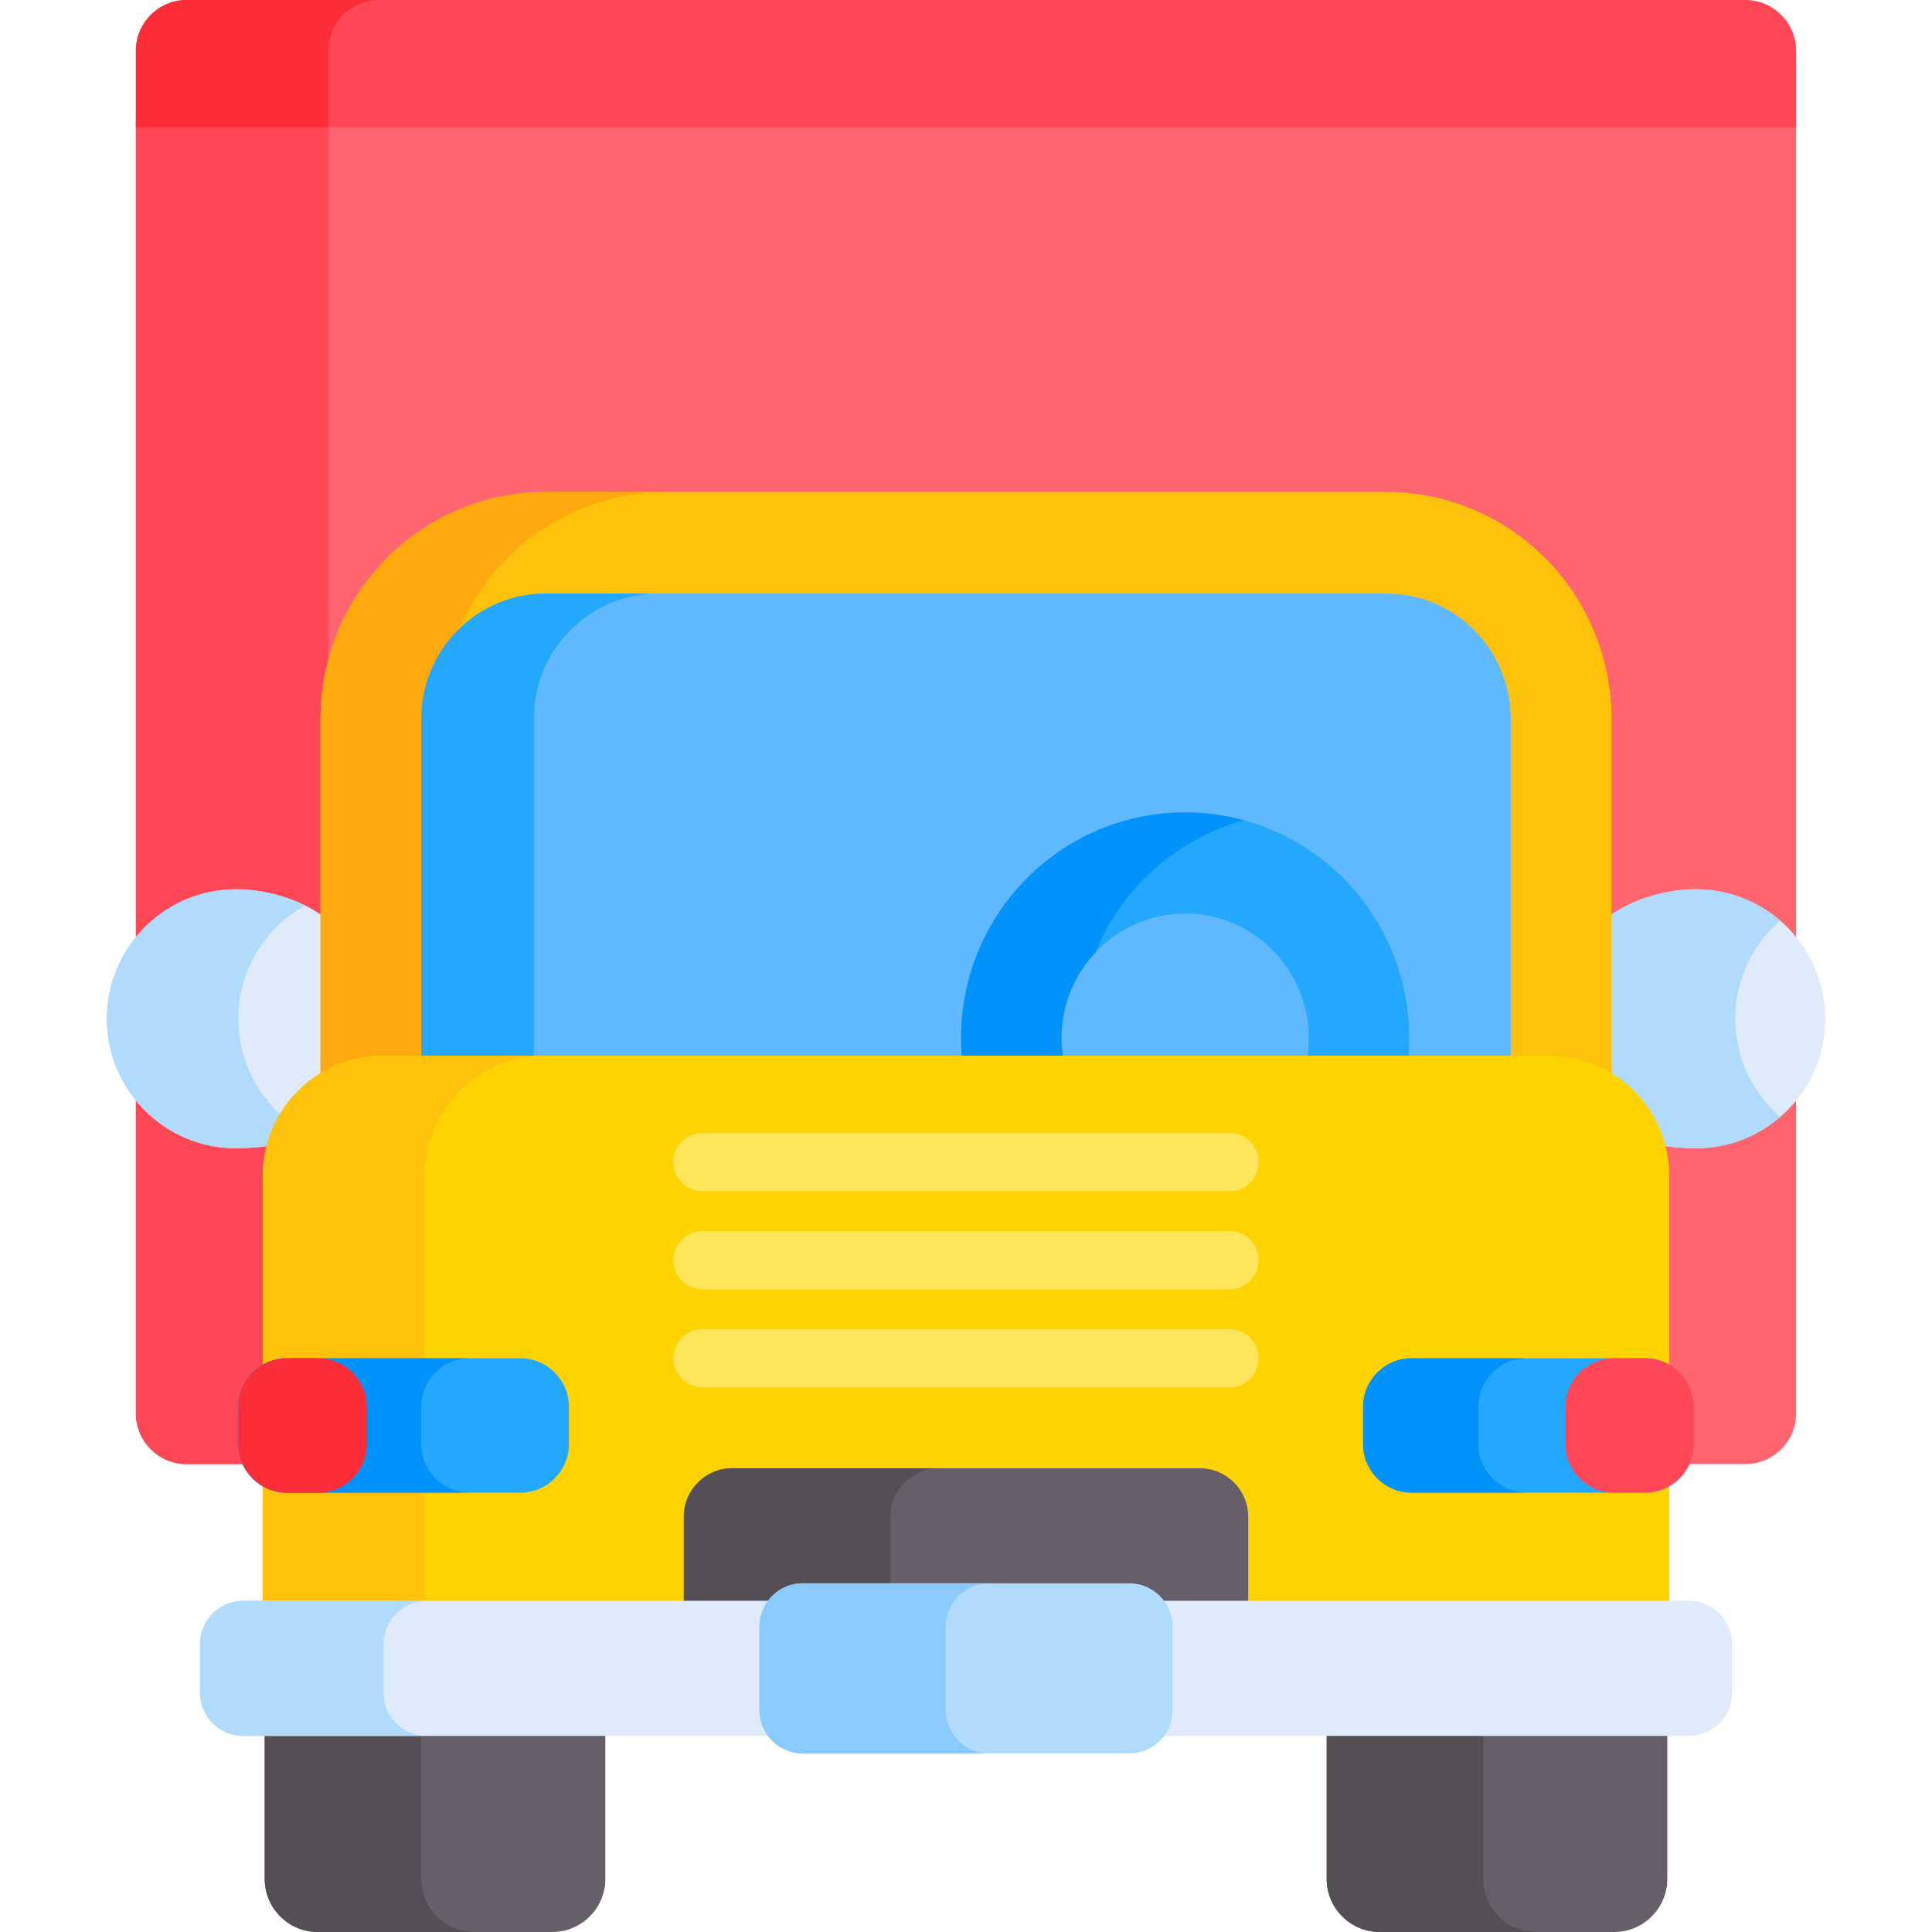 <svg id="Capa_1" enable-background="new 0 0 512 512" height="512" viewBox="0 0 512 512" width="512" xmlns="http://www.w3.org/2000/svg"><g><path d="m36.01 32.71v341.866c0 7.387 6.044 13.431 13.431 13.431h413.118c7.387 0 13.431-6.044 13.431-13.431 0-4.21 0-267.57 0-341.866z" fill="#ff656f"/><path d="m86.998 374.576c0-3.822 0-267.423 0-341.866h-50.988v341.866c0 7.387 6.044 13.431 13.431 13.431h50.987c-7.387-.001-13.43-6.045-13.43-13.431z" fill="#ff4756"/><path d="m462.559 0h-413.118c-7.387 0-13.431 6.044-13.431 13.431v20.309h439.98v-20.309c0-7.387-6.044-13.431-13.431-13.431z" fill="#ff4756"/><path d="m100.428 0h-50.987c-7.387 0-13.431 6.044-13.431 13.431v20.309h50.987v-20.309c.001-7.387 6.044-13.431 13.431-13.431z" fill="#fc2d39"/><g><path d="m449.382 235.667c-8.525 0-18.378 3.115-24.38 8.259v40.469c6.898 4.201 12.068 10.953 14.211 18.944 2.601.63 7.374.972 10.169.972 18.956 0 34.322-15.367 34.322-34.322s-15.366-34.322-34.322-34.322z" fill="#dfebfa"/></g><path d="m459.861 269.99c0-10.392 4.625-19.698 11.922-25.992-6.013-5.186-13.837-8.33-22.4-8.33-8.525 0-18.378 3.115-24.38 8.259v40.469c6.898 4.201 12.068 10.953 14.211 18.944 2.601.63 7.374.972 10.169.972 8.563 0 16.388-3.143 22.4-8.33-7.297-6.294-11.922-15.6-11.922-25.992z" fill="#b1dbfc"/><g><path d="m86.998 284.396v-40.469c-6.002-5.145-15.855-8.259-24.38-8.259-18.956 0-34.322 15.367-34.322 34.322s15.367 34.322 34.322 34.322c2.795 0 7.568-.342 10.169-.972 2.143-7.991 7.312-14.743 14.211-18.944z" fill="#dfebfa"/></g><path d="m63.154 269.99c0-12.924 7.147-24.175 17.7-30.029-5.524-2.73-12.209-4.293-18.236-4.293-18.956 0-34.322 15.366-34.322 34.322s15.366 34.322 34.322 34.322c2.795 0 7.568-.342 10.169-.972.654-2.44 1.594-4.763 2.776-6.935-7.58-6.296-12.409-15.791-12.409-26.415z" fill="#b1dbfc"/><path d="m367.369 130.382h-222.738c-32.968 0-59.693 26.927-59.693 60.144v95.032c4.819-2.956 10.478-4.66 16.532-4.66h309.061c6.054 0 11.713 1.704 16.532 4.66v-95.032c0-33.217-26.726-60.144-59.694-60.144z" fill="#ffc20c"/><g><path d="m116.873 190.526c0-33.217 26.726-60.144 59.693-60.144h-31.936c-32.968 0-59.693 26.927-59.693 60.144v95.032c4.819-2.956 10.478-4.66 16.532-4.66h15.403v-90.372z" fill="#ffa90f"/></g><path d="m367.369 157.294h-222.738c-18.216 0-32.984 14.879-32.984 33.233v90.372h288.706v-90.372c0-18.355-14.767-33.233-32.984-33.233z" fill="#60b8fe"/><path d="m174.431 157.294h-29.801c-18.216 0-32.984 14.879-32.984 33.232v90.372h29.801v-90.372c.001-18.354 14.768-33.232 32.984-33.232z" fill="#23a8fe"/><path d="m373.163 280.898c.186-1.901.291-3.825.291-5.776 0-33.042-26.585-59.828-59.38-59.828s-59.38 26.786-59.38 59.828c0 1.95.105 3.875.291 5.776h26.827c-.33-1.876-.511-3.804-.511-5.776 0-18.237 14.673-33.021 32.774-33.021s32.774 14.784 32.774 33.021c0 1.972-.181 3.9-.511 5.776z" fill="#23a8fe"/><g><g><path d="m290.304 252.401c6.949-17.038 21.473-30.123 39.353-35.011-4.968-1.358-10.189-2.096-15.583-2.096-32.795 0-59.38 26.786-59.38 59.829 0 1.95.105 3.875.291 5.776h26.827c-.33-1.876-.512-3.804-.512-5.776 0-8.807 3.428-16.802 9.004-22.722z" fill="#0193fa"/></g></g><path d="m410.531 279.771h-309.061c-17.581 0-31.833 14.252-31.833 31.833v115.707h133.381l-.001.001c2.095-2.802 5.427-4.632 9.174-4.632h86.588c3.746 0 7.078 1.83 9.173 4.631h134.411c0-21.638 0-87.732 0-115.707 0-17.581-14.252-31.833-31.832-31.833z" fill="#ffd301"/><g><g><path d="m144.343 279.771h-42.873c-17.581 0-31.833 14.252-31.833 31.833v115.707h42.874c0-22.323 0-91.273 0-115.707 0-17.581 14.252-31.833 31.832-31.833z" fill="#ffc20c"/></g></g><path d="m448.846 382.75v-9.972c0-7.051-5.769-12.821-12.821-12.821h-61.967c-7.051 0-12.821 5.77-12.821 12.821v9.972c0 7.052 5.769 12.821 12.821 12.821h61.967c7.052 0 12.821-5.769 12.821-12.821z" fill="#23a8fe"/><path d="m391.799 382.75v-9.972c0-7.051 5.77-12.821 12.821-12.821h-30.562c-7.051 0-12.821 5.77-12.821 12.821v9.972c0 7.052 5.769 12.821 12.821 12.821h30.562c-7.051 0-12.821-5.769-12.821-12.821z" fill="#0193fa"/><path d="m448.846 382.75v-9.972c0-7.051-5.769-12.821-12.821-12.821h-8.375c-7.051 0-12.821 5.77-12.821 12.821v9.972c0 7.052 5.769 12.821 12.821 12.821h8.375c7.052 0 12.821-5.769 12.821-12.821z" fill="#ff4756"/><path d="m150.763 382.75v-9.972c0-7.051-5.769-12.821-12.821-12.821h-61.967c-7.051 0-12.821 5.77-12.821 12.821v9.972c0 7.052 5.769 12.821 12.821 12.821h61.967c7.051 0 12.821-5.769 12.821-12.821z" fill="#23a8fe"/><path d="m111.647 382.75v-9.972c0-7.051 5.769-12.821 12.821-12.821h-48.493c-7.052 0-12.821 5.77-12.821 12.821v9.972c0 7.052 5.769 12.821 12.821 12.821h48.493c-7.052 0-12.821-5.769-12.821-12.821z" fill="#0193fa"/><path d="m97.17 382.75v-9.972c0-7.051-5.769-12.821-12.821-12.821h-8.375c-7.051 0-12.821 5.77-12.821 12.821v9.972c0 7.052 5.769 12.821 12.821 12.821h8.375c7.052 0 12.821-5.769 12.821-12.821z" fill="#fc2d39"/><path d="m317.967 389.101h-123.934c-7.052 0-12.821 5.769-12.821 12.821v26.418h21.806l-.001.001c2.095-2.802 5.427-4.632 9.174-4.632h86.588c3.746 0 7.078 1.83 9.173 4.631h22.836v-26.418c0-7.052-5.769-12.821-12.821-12.821z" fill="#665e68"/><g><g><path d="m235.969 401.922c0-7.052 5.769-12.821 12.821-12.821h-54.757c-7.052 0-12.821 5.769-12.821 12.821v26.418h21.806l-.001.001c2.095-2.802 5.427-4.632 9.174-4.632h23.777v-21.787z" fill="#544e55"/></g></g><g><path d="m351.582 456.949v41.002c0 7.727 6.322 14.049 14.049 14.049h62.169c7.727 0 14.049-6.322 14.049-14.049v-41.002z" fill="#665e68"/></g><g><path d="m70.152 456.949v41.002c0 7.727 6.322 14.049 14.049 14.049h62.169c7.727 0 14.049-6.322 14.049-14.049v-41.002z" fill="#665e68"/></g><path d="m393.078 497.951v-41.002h-41.496v41.002c0 7.727 6.322 14.049 14.049 14.049h41.496c-7.727 0-14.049-6.322-14.049-14.049z" fill="#544e55"/><path d="m111.647 497.951v-41.002h-41.495v41.002c0 7.727 6.322 14.049 14.049 14.049h41.496c-7.728 0-14.05-6.322-14.05-14.049z" fill="#544e55"/><path d="m204.334 453.207v-22.155c0-2.558.86-4.919 2.29-6.832h-142.183c-6.304 0-11.463 5.158-11.463 11.463v12.894c0 6.305 5.158 11.463 11.463 11.463h142.183c-1.431-1.913-2.29-4.275-2.29-6.833z" fill="#dfebfa"/><path d="m101.624 448.576v-12.894c0-6.305 5.158-11.463 11.463-11.463h-48.646c-6.304 0-11.463 5.158-11.463 11.463v12.894c0 6.305 5.158 11.463 11.463 11.463h48.647c-6.305 0-11.464-5.158-11.464-11.463z" fill="#b1dbfc"/><path d="m447.559 424.22h-142.183c1.431 1.913 2.29 4.274 2.29 6.832v22.155c0 2.558-.86 4.919-2.29 6.832h142.183c6.304 0 11.463-5.158 11.463-11.463v-12.894c0-6.304-5.158-11.462-11.463-11.462z" fill="#dfebfa"/><path d="m299.294 464.67h-86.588c-6.305 0-11.463-5.158-11.463-11.463v-22.156c0-6.305 5.158-11.463 11.463-11.463h86.588c6.305 0 11.463 5.158 11.463 11.463v22.156c0 6.305-5.159 11.463-11.463 11.463z" fill="#b1dbfc"/><path d="m250.619 453.207v-22.155c0-6.305 5.158-11.463 11.463-11.463h-49.376c-6.305 0-11.463 5.158-11.463 11.463v22.155c0 6.305 5.158 11.463 11.463 11.463h49.376c-6.304 0-11.463-5.158-11.463-11.463z" fill="#8bcaff"/><g><path d="m325.826 315.689h-139.652c-4.267 0-7.726-3.459-7.726-7.726s3.459-7.726 7.726-7.726h139.652c4.267 0 7.726 3.459 7.726 7.726s-3.459 7.726-7.726 7.726z" fill="#fee55a"/></g><g><path d="m325.826 367.684h-139.652c-4.267 0-7.726-3.459-7.726-7.726s3.459-7.726 7.726-7.726h139.652c4.267 0 7.726 3.459 7.726 7.726s-3.459 7.726-7.726 7.726z" fill="#fee55a"/></g><g><path d="m325.826 341.686h-139.652c-4.267 0-7.726-3.459-7.726-7.726s3.459-7.726 7.726-7.726h139.652c4.267 0 7.726 3.459 7.726 7.726s-3.459 7.726-7.726 7.726z" fill="#fee55a"/></g></g></svg>
